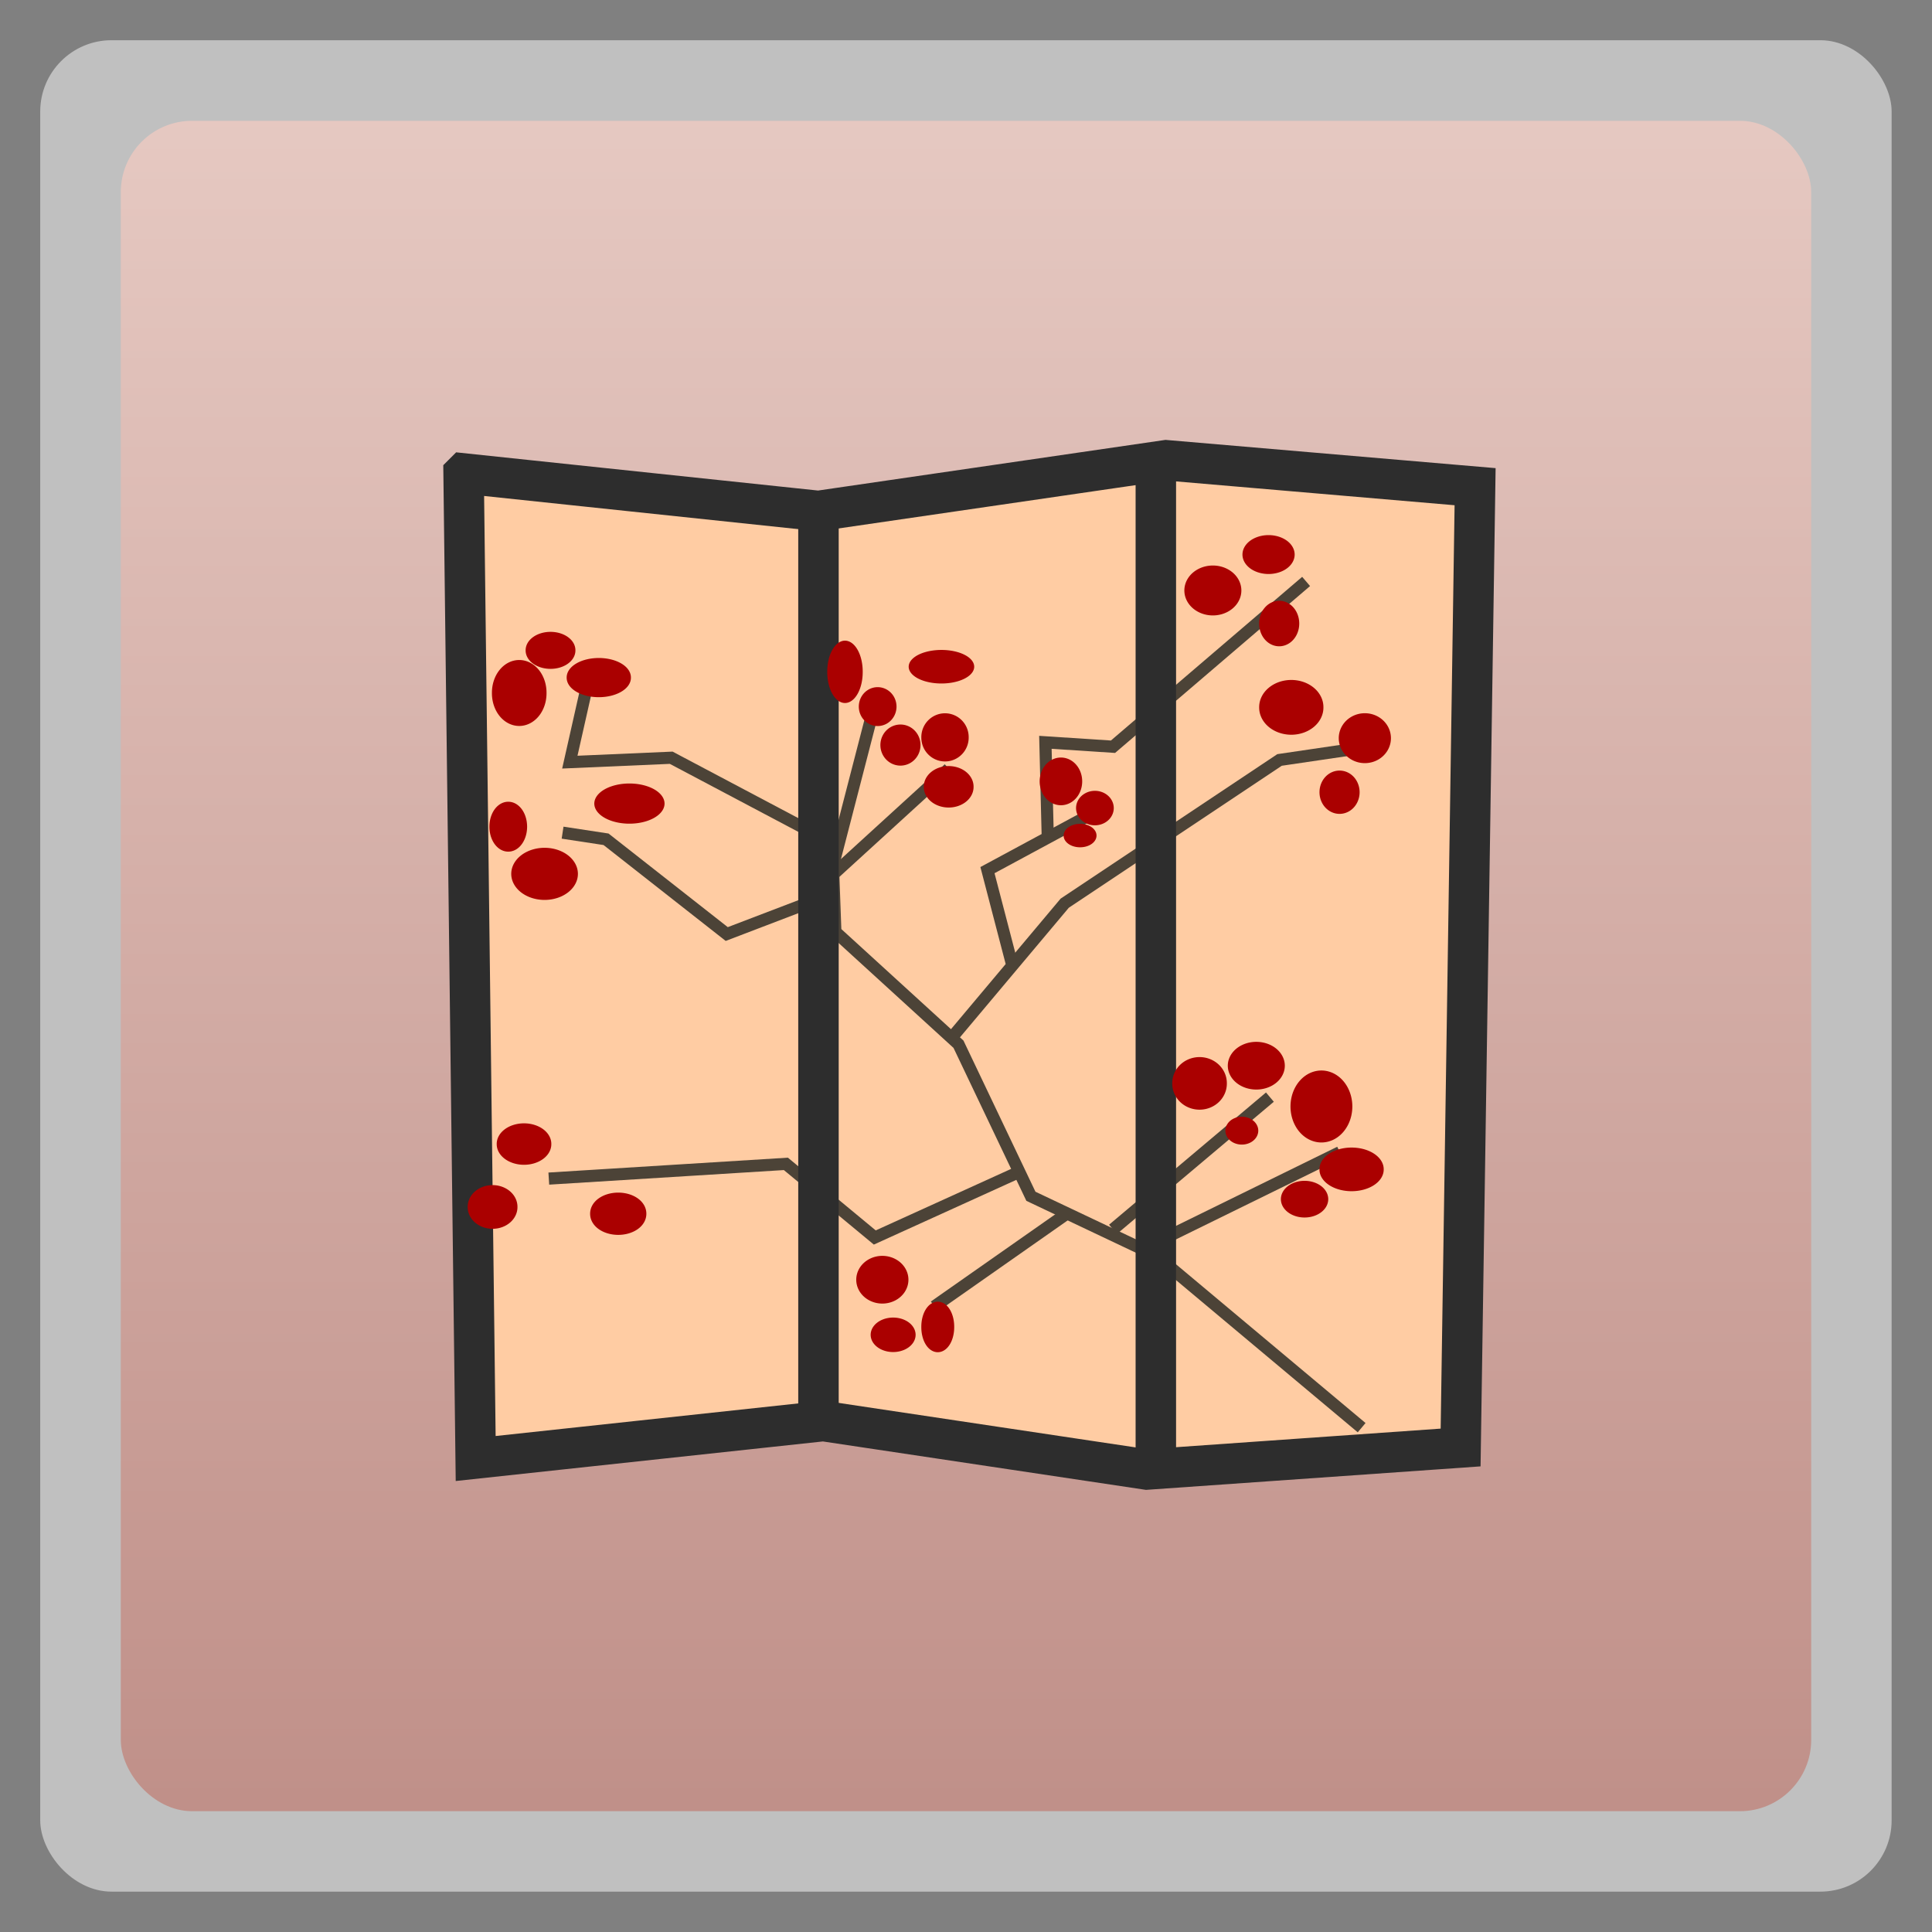 <svg width="48" xmlns="http://www.w3.org/2000/svg" viewBox="0 0 13.547 13.547" height="48" xmlns:xlink="http://www.w3.org/1999/xlink">
<rect x="0" y="0" width="13.547" height="13.547" fill="#808080" stroke="none"/>
<defs>
<clipPath clipPathUnits="userSpaceOnUse">
<rect width="60" x="306" y="142" rx="12.5" height="60" style="fill:url(#linearGradient4863);color:#bebebe" transform="matrix(0 -1 1 0 0 0)"/>
</clipPath>
<clipPath clipPathUnits="userSpaceOnUse">
<rect width="30" x="433" y="29" rx="4" height="30" style="opacity:.2;fill:#6d6d6d;color:#bebebe"/>
</clipPath>
<clipPath clipPathUnits="userSpaceOnUse">
<path style="fill:url(#linearGradient4125);color:#000" d="m 336,256 a 8,8 0 1 1 -16,0 8,8 0 1 1 16,0 z"/>
</clipPath>
<clipPath clipPathUnits="userSpaceOnUse">
<rect width="16" x="432" y="116" rx="2" height="16" style="opacity:.2;fill:#6d6d6d;color:#bebebe"/>
</clipPath>
<clipPath clipPathUnits="userSpaceOnUse">
<path style="fill:url(#linearGradient4105);color:#000" d="m 313.062,238.938 -2.125,2.125 7.594,7.594 0,0.031 2.125,2.125 C 322.286,248.511 324.965,247 328,247 c 1.172,0 2.285,0.249 3.312,0.656 l 2.25,-2.25 C 331.896,244.521 330.018,244 328,244 c -2.77,0 -5.313,0.955 -7.344,2.531 l -7.594,-7.594 z m 29.875,0 -7.594,7.594 c -0.011,-0.009 -0.02,-0.022 -0.031,-0.031 l -2.125,2.125 c 2.31,1.629 3.812,4.333 3.812,7.375 0,1.183 -0.242,2.309 -0.656,3.344 l 2.25,2.25 C 339.487,259.921 340,258.028 340,256 c 0,-2.77 -0.955,-5.313 -2.531,-7.344 l 7.594,-7.594 -2.125,-2.125 z m -25.531,11.469 C 316.513,252.079 316,253.972 316,256 c 0,2.77 0.955,5.313 2.531,7.344 l -7.594,7.594 2.125,2.125 2.25,-2.25 -0.031,-0.031 7.469,-7.469 C 320.48,261.679 319,259.011 319,256 c 0,-1.183 0.242,-2.309 0.656,-3.344 l -2.25,-2.25 z m 17.938,10.781 C 333.714,263.489 331.035,265 328,265 c -1.207,0 -2.354,-0.256 -3.406,-0.688 l -2.25,2.25 C 324.031,267.476 325.947,268 328,268 c 2.77,0 5.313,-0.955 7.344,-2.531 l 7.594,7.594 2.125,-2.125 -4.469,-4.5 -3.125,-3.094 c 0.005,-0.007 -0.005,-0.025 0,-0.031 l -2.125,-2.125 z"/>
</clipPath>
<clipPath clipPathUnits="userSpaceOnUse">
<rect width="22" x="433" y="77" rx="3" height="22" style="opacity:.2;fill:#6d6d6d;color:#bebebe"/>
</clipPath>
<clipPath clipPathUnits="userSpaceOnUse">
<rect width="240" x="24" y="36" rx="50" height="240" style="fill:#986767;color:#bebebe"/>
</clipPath>
<clipPath clipPathUnits="userSpaceOnUse">
<rect width="16" x="432" y="116" rx="3" height="16" style="color:#bebebe"/>
</clipPath>
<clipPath clipPathUnits="userSpaceOnUse">
<rect width="42" x="307" y="223" rx="9" height="42" style="fill:url(#linearGradient4895);color:#bebebe" transform="rotate(90)"/>
</clipPath>
<clipPath clipPathUnits="userSpaceOnUse">
<rect width="22" x="433" y="77" rx="5" height="22" style="color:#bebebe"/>
</clipPath>
<clipPath clipPathUnits="userSpaceOnUse">
<rect width="22" x="433" y="77" rx="4" height="22" style="color:#bebebe"/>
</clipPath>
<clipPath clipPathUnits="userSpaceOnUse">
<rect width="90" x="307" y="31" rx="18.75" height="90" style="fill:url(#linearGradient4825);color:#bebebe"/>
</clipPath>
<clipPath clipPathUnits="userSpaceOnUse">
<rect width="20" x="434" y="78" rx="4" height="20" style="color:#bebebe"/>
</clipPath>
<clipPath clipPathUnits="userSpaceOnUse">
<rect width="30" x="433" y="29" rx="6" height="30" style="color:#bebebe"/>
</clipPath>
<linearGradient id="linearGradient4105" xlink:href="#linearGradient4088" y1="277" y2="235" x2="0" gradientUnits="userSpaceOnUse"/>
<linearGradient gradientTransform="matrix(.25 0 0 .25 300 132)" id="linearGradient4863" xlink:href="#outerBackgroundGradient" y1="230" y2="90" x2="0" gradientUnits="userSpaceOnUse"/>
<linearGradient id="linearGradient4109">
<stop offset="0" style="stop-color:#f9bd18"/>
<stop offset="1" style="stop-color:#ffe292"/>
</linearGradient>
<linearGradient gradientTransform="matrix(.375 0 0 .375 298 16)" id="linearGradient4825" xlink:href="#outerBackgroundGradient" y1="230" y2="90" x2="0" gradientUnits="userSpaceOnUse"/>
<linearGradient id="linearGradient4125" xlink:href="#linearGradient4109" y1="264" y2="248" x2="0" gradientUnits="userSpaceOnUse"/>
<linearGradient id="linearGradient4088">
<stop offset="0" style="stop-color:#19416d"/>
<stop offset="1" style="stop-color:#95b5d9"/>
</linearGradient>
<linearGradient gradientTransform="matrix(.175 0 0 .175 302.8 216)" id="linearGradient4895" xlink:href="#outerBackgroundGradient" y1="280" y2="40" x2="0" gradientUnits="userSpaceOnUse"/>
<linearGradient id="outerBackgroundGradient">
<stop offset="0" style="stop-color:#ddd"/>
<stop offset="1" style="stop-color:#fff"/>
</linearGradient>
<linearGradient gradientTransform="matrix(1.105 0 0 1.105 -134.28 -295.765)" xlink:href="#linearGradient4460" id="linearGradient3001" y1="279.096" y2="268.33" gradientUnits="userSpaceOnUse" x2="0"/>
<linearGradient id="linearGradient4460">
<stop offset="0" style="stop-color:#c09089"/>
<stop offset="1" style="stop-color:#e6c9c2"/>
</linearGradient>
</defs>
<g style="fill-rule:evenodd">
<rect width="12.982" x=".282" y=".282" rx="0.5" height="12.982" style="opacity:.5;fill:#fff"/>
<rect width="11.853" x=".847" y=".847" rx="0.5" height="11.853" style="fill:url(#linearGradient3001)"/>
</g>
<g transform="matrix(.036 0 0 .036 2.189 9.638)">
<path style="fill:none" d="m 166.592,-79.986 0,-97.758 1.293,0.203 c 0.711,0.112 13.984,1.278 29.494,2.591 15.511,1.313 28.297,2.474 28.413,2.58 0.378,0.346 -2.533,185.53 -2.923,185.886 -0.208,0.19 -12.955,1.225 -28.328,2.3 l -27.949,1.955 0,-97.758 z"/>
</g>
<g style="fill:#ffcca3">
<g transform="matrix(.036 0 0 .036 2.189 9.638)">
<path d="m 29.493,-175.502 2.351,191.863 67.709,-7.297 63.007,9.443 61.126,-4.292 2.821,-187.142 -60.185,-5.151 -67.709,9.872 -69.119,-7.297 z"/>
</g>
<g transform="matrix(.036 0 0 .036 2.189 9.638)">
<path d="m 98.612,-168.206 0,177.699 0,0"/>
<path d="m 164.323,-178.507 0,196.155"/>
</g>
</g>
<g style="fill:none">
<g style="stroke:#4c4337;stroke-width:2.364">
<g transform="matrix(.036 0 0 .036 2.189 9.638)">
<path d="M 204.408,10.352 164.44,-23.128 139.99,-34.717 125.884,-64.333 101.904,-86.224 l -0.47,-12.877 7.993,-30.904"/>
</g>
<g transform="matrix(.036 0 0 .036 2.189 9.638)">
<path d="m 162.56,-24.845 37.616,-18.457"/>
<path d="m 155.977,-28.278 30.563,-25.753"/>
<path d="m 147.513,-31.712 -26.331,18.457"/>
<path d="m 138.441,-39.8 -28.861,13.112 -17.316,-14.341 -46.177,2.868"/>
<path d="m 124.944,-66.05 21.629,-25.753 41.848,-27.9 14.576,-2.146 0.47,0"/>
<path d="m 136.228,-80.215 -4.702,-18.027 20.689,-11.16"/>
<path d="m 143.281,-104.251 -0.47,-18.886 13.166,0.858 37.616,-32.192"/>
<path d="m 101.434,-97.384 22.569,-20.603"/>
<path d="m 100.964,-93.521 -20.219,7.726 -23.51,-18.457 -8.464,-1.288"/>
<path d="m 102.374,-102.964 -32.444,-17.169 -19.748,0.858 3.291,-14.594"/>
</g>
</g>
<g style="stroke-width:7.881;stroke:#2d2d2d">
<g transform="matrix(.036 0 0 .036 2.189 9.638)">
<path d="m 29.493,-175.502 2.351,191.863 67.709,-7.297 63.007,9.443 61.126,-4.292 2.821,-187.142 -60.185,-5.151 -67.709,9.872 -69.119,-7.297 z"/>
</g>
<g transform="matrix(.036 0 0 .036 2.189 9.638)">
<path d="m 98.612,-168.206 0,177.699 0,0"/>
<path d="m 164.323,-178.507 0,196.155"/>
</g>
</g>
</g>
<g style="stroke:#a00;fill:#a00">
<g style="stroke-width:2.587" transform="matrix(.036 0 0 .036 2.189 9.638)">
<path d="m 17097.22,140.576 a 9.339,9.831 0 1 1 -18.678,0 9.339,9.831 0 1 1 18.678,0 z" transform="matrix(.478 0 0 .437 -7962.975 -185.375)"/>
<path d="m 17064.78,167.61 a 6.881,8.356 0 1 1 -13.763,0 6.881,8.356 0 1 1 13.763,0 z" transform="matrix(.478 0 0 .437 -7953.57 -186.662)"/>
<path d="m 17046.101,147.458 a 11.797,10.814 0 1 1 -23.593,0 11.797,10.814 0 1 1 23.593,0 z" transform="matrix(.478 0 0 .437 -7951.69 -194.388)"/>
<path d="m 17067.729,110.102 a 6.881,8.848 0 1 1 -13.763,0 6.881,8.848 0 1 1 13.763,0 z" transform="matrix(.478 0 0 .437 -7966.737 -194.388)"/>
<path d="m 17030.373,110.102 a 10.322,9.831 0 1 1 -20.644,0 10.322,9.831 0 1 1 20.644,0 z" transform="matrix(.478 0 0 .437 -7960.154 -200.827)"/>
</g>
<g style="stroke-width:1.182" transform="matrix(.036 0 0 .036 2.189 9.638)">
<g style="stroke-width:2.587">
<path d="m 17026.44,256.576 a 5.407,4.915 0 1 1 -10.814,0 5.407,4.915 0 1 1 10.814,0 z" transform="matrix(.478 0 0 .437 -7954.982 -159.621)"/>
<path d="m 17037.254,282.627 a 10.322,9.339 0 1 1 -20.644,0 10.322,9.339 0 1 1 20.644,0 z" transform="matrix(.478 0 0 .437 -7954.982 -183.658)"/>
<path d="m 17051.016,307.203 a 9.831,10.322 0 1 1 -19.661,0 9.831,10.322 0 1 1 19.661,0 z" transform="matrix(.478 0 0 .437 -7972.85 -190.954)"/>
<path d="m 17088.373,335.712 a 11.797,8.356 0 1 1 -23.593,0 11.797,8.356 0 1 1 23.593,0 z" transform="matrix(.478 0 0 .437 -7960.154 -186.662)"/>
<path d="m 17035.288,360.78 a 5.407,3.932 0 1 1 -10.814,0 5.407,3.932 0 1 1 10.814,0 z" transform="matrix(.478 0 0 .437 -7990.717 -262.635)"/>
<path d="m 17051.016,354.881 a 8.356,6.881 0 1 1 -16.712,0 8.356,6.881 0 1 1 16.712,0 z" transform="matrix(.478 0 0 .437 -7953.1 -189.238)"/>
<path d="m 16905.525,414.356 a 9.339,9.339 0 1 1 -18.678,0 9.339,9.339 0 1 1 18.678,0 z" transform="matrix(.478 0 0 .437 -7965.325 -199.539)"/>
<path d="m 16959.592,339.153 a 5.407,9.831 0 1 1 -10.813,0 5.407,9.831 0 1 1 10.813,0 z" transform="matrix(.478 0 0 .437 -7982.254 -157.475)"/>
<path d="m 16923.22,338.661 a 9.339,7.373 0 1 1 -18.678,0 9.339,7.373 0 1 1 18.678,0 z" transform="matrix(.478 0 0 .437 -7898.557 -307.703)"/>
<path d="m 16962.541,287.542 a 8.356,9.339 0 1 1 -16.711,0 8.356,9.339 0 1 1 16.711,0 z" transform="matrix(.478 0 0 .437 -7980.843 -249.758)"/>
<path d="m 16931.084,260.017 a 7.373,9.339 0 1 1 -14.746,0 7.373,9.339 0 1 1 14.746,0 z" transform="matrix(.478 0 0 .437 -7943.697 -229.155)"/>
<path d="m 16927.152,211.356 a 8.848,7.864 0 1 1 -17.695,0 8.848,7.864 0 1 1 17.695,0 z" transform="matrix(.478 0 0 .437 -7962.975 -206.836)"/>
</g>
<path style="stroke-width:3.339" d="m 16904.543,131.729 a 12.78,9.831 0 1 1 -25.559,0 12.78,9.831 0 1 1 25.559,0 z" transform="matrix(.239 0 0 .524 -3933.356 -205.892)"/>
<path style="stroke-width:2.587" d="m 16769.864,129.271 a 9.831,13.271 0 1 1 -19.661,0 9.831,13.271 0 1 1 19.661,0 z" transform="matrix(.478 0 0 .437 -7970.969 -189.238)"/>
<path style="stroke-width:3.473" d="m 16820,191.203 a 14.746,12.288 0 1 1 -29.492,0 14.746,12.288 0 1 1 29.492,0 z" transform="matrix(.415 0 0 .279 -6912.39 -164.549)"/>
<g style="stroke-width:2.587">
<path d="m 16774.78,220.695 a 12.288,10.322 0 1 1 -24.576,0 12.288,10.322 0 1 1 24.576,0 z" transform="matrix(.478 0 0 .437 -7967.207 -193.959)"/>
<path d="m 16826.881,308.678 a 8.848,6.881 0 1 1 -17.695,0 8.848,6.881 0 1 1 17.695,0 z" transform="matrix(.478 0 0 .437 -7992.597 -275.941)"/>
<path d="m 16837.695,331.288 a 6.39,9.831 0 1 1 -12.78,0 6.39,9.831 0 1 1 12.78,0 z" transform="matrix(.478 0 0 .437 -8007.174 -251.475)"/>
<path d="m 16817.05,382.898 a 6.39,6.39 0 1 1 -12.78,0 6.39,6.39 0 1 1 12.78,0 z" transform="matrix(.478 0 0 .437 -7883.04 -277.658)"/>
<path d="m 16835.728,393.712 a 8.848,8.356 0 1 1 -17.695,0 8.848,8.356 0 1 1 17.695,0 z" transform="matrix(.478 0 0 .437 -8008.114 -204.69)"/>
</g>
<path style="stroke-width:4.533" d="m 16793.458,385.356 a 21.136,11.797 0 1 1 -42.271,0 21.136,11.797 0 1 1 42.271,0 z" transform="matrix(.234 0 0 .291 -3865.112 -143.454)"/>
<g style="stroke-width:2.587">
<path d="m 16796.407,348.983 a 9.831,7.864 0 1 1 -19.661,0 9.831,7.864 0 1 1 19.661,0 z" transform="matrix(.478 0 0 .437 -7982.723 -197.393)"/>
<path d="m 16805.255,333.746 a 6.39,7.373 0 1 1 -12.78,0 6.39,7.373 0 1 1 12.78,0 z" transform="matrix(.478 0 0 .437 -7919.717 -275.941)"/>
</g>
<path style="stroke-width:2.684" d="m 16774.779,341.119 a 10.322,7.864 0 1 1 -20.644,0 10.322,7.864 0 1 1 20.644,0 z" transform="matrix(.547 0 0 .355 -9047.594 -258.96)"/>
<g style="stroke-width:2.587">
<path d="m 16895.696,284.102 a 6.881,7.865 0 1 1 -13.763,0 6.881,7.865 0 1 1 13.763,0 z" transform="matrix(.478 0 0 .437 -7958.273 -246.754)"/>
<path d="m 17088.373,290 a 11.305,14.746 0 1 1 -22.61,0 11.305,14.746 0 1 1 22.61,0 z" transform="matrix(.478 0 0 .437 -7966.265 -178.936)"/>
<path d="m 16837.695,146.966 a 11.797,7.373 0 1 1 -23.593,0 11.797,7.373 0 1 1 23.593,0 z" transform="matrix(.478 0 0 .437 -7986.955 -199.968)"/>
<path d="m 16945.831,414.356 a 7.864,6.39 0 1 1 -15.729,0 7.864,6.39 0 1 1 15.729,0 z" transform="matrix(.478 0 0 .437 -7983.193 -188.808)"/>
</g>
</g>
</g>
</svg>

